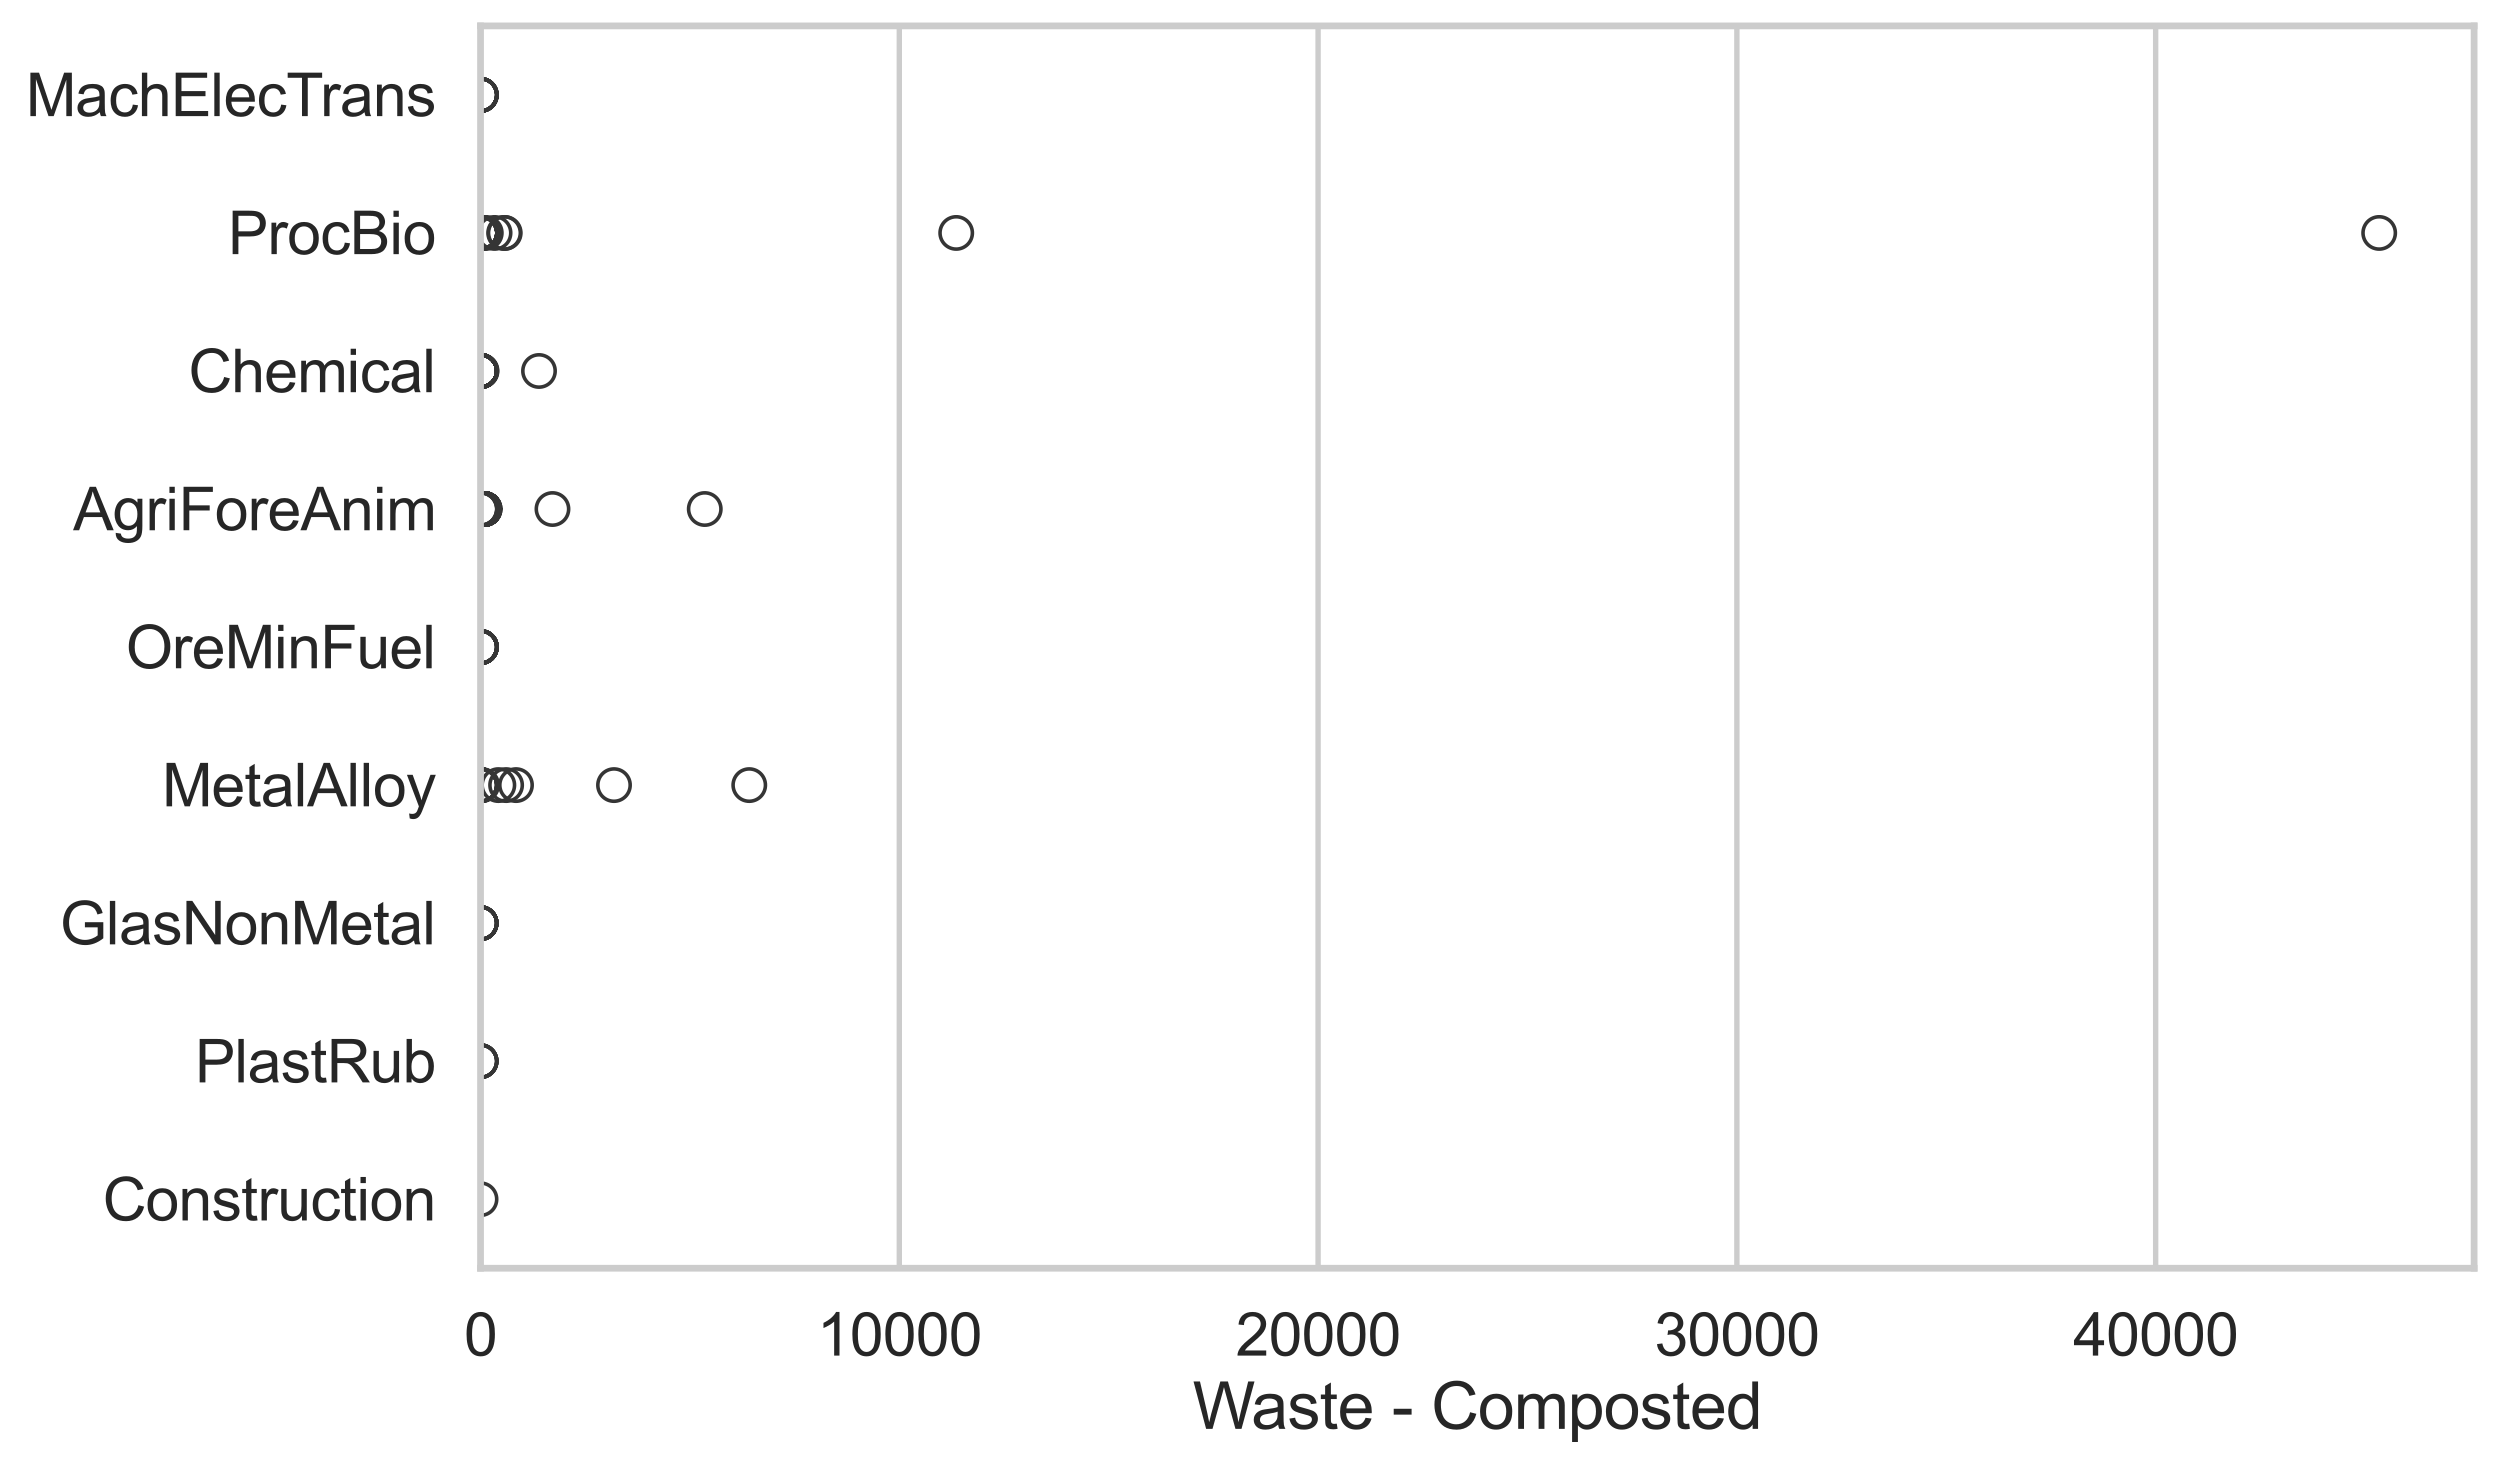 <?xml version="1.0" encoding="utf-8" standalone="no"?>
<!DOCTYPE svg PUBLIC "-//W3C//DTD SVG 1.1//EN"
  "http://www.w3.org/Graphics/SVG/1.1/DTD/svg11.dtd">
<svg xmlns:xlink="http://www.w3.org/1999/xlink" width="695.577pt" height="408.331pt" viewBox="0 0 695.577 408.331" xmlns="http://www.w3.org/2000/svg" version="1.1">
 <defs>
  <style type="text/css">*{stroke-linejoin: round; stroke-linecap: butt}</style>
 </defs>
 <g id="figure_1">
  <g id="patch_1">
   <path d="M 0 408.331 
L 695.577 408.331 
L 695.577 0 
L 0 0 
z
" style="fill: #ffffff"/>
  </g>
  <g id="axes_1">
   <g id="patch_2">
    <path d="M 133.697 352.86 
L 688.377 352.86 
L 688.377 7.2 
L 133.697 7.2 
z
" style="fill: #ffffff"/>
   </g>
   <g id="matplotlib.axis_1">
    <g id="xtick_1">
     <g id="line2d_1">
      <path d="M 133.697 352.86 
L 133.697 7.2 
" clip-path="url(#p99b287f4e6)" style="fill: none; stroke: #cccccc; stroke-width: 1.5; stroke-linecap: round"/>
     </g>
     <g id="text_1">
      <!-- 0 -->
      <g style="fill: #262626" transform="translate(129.109 377.17) scale(0.165 -0.165)">
       <defs>
        <path id="ArialMT-30" d="M 266 2259 
Q 266 3072 433 3567 
Q 600 4063 929 4331 
Q 1259 4600 1759 4600 
Q 2128 4600 2406 4451 
Q 2684 4303 2865 4023 
Q 3047 3744 3150 3342 
Q 3253 2941 3253 2259 
Q 3253 1453 3087 958 
Q 2922 463 2592 192 
Q 2263 -78 1759 -78 
Q 1097 -78 719 397 
Q 266 969 266 2259 
z
M 844 2259 
Q 844 1131 1108 757 
Q 1372 384 1759 384 
Q 2147 384 2411 759 
Q 2675 1134 2675 2259 
Q 2675 3391 2411 3762 
Q 2147 4134 1753 4134 
Q 1366 4134 1134 3806 
Q 844 3388 844 2259 
z
" transform="scale(0.016)"/>
       </defs>
       <use xlink:href="#ArialMT-30"/>
      </g>
     </g>
    </g>
    <g id="xtick_2">
     <g id="line2d_2">
      <path d="M 250.216 352.86 
L 250.216 7.2 
" clip-path="url(#p99b287f4e6)" style="fill: none; stroke: #cccccc; stroke-width: 1.5; stroke-linecap: round"/>
     </g>
     <g id="text_2">
      <!-- 10000 -->
      <g style="fill: #262626" transform="translate(227.277 377.17) scale(0.165 -0.165)">
       <defs>
        <path id="ArialMT-31" d="M 2384 0 
L 1822 0 
L 1822 3584 
Q 1619 3391 1289 3197 
Q 959 3003 697 2906 
L 697 3450 
Q 1169 3672 1522 3987 
Q 1875 4303 2022 4600 
L 2384 4600 
L 2384 0 
z
" transform="scale(0.016)"/>
       </defs>
       <use xlink:href="#ArialMT-31"/>
       <use xlink:href="#ArialMT-30" transform="translate(55.615 0)"/>
       <use xlink:href="#ArialMT-30" transform="translate(111.23 0)"/>
       <use xlink:href="#ArialMT-30" transform="translate(166.846 0)"/>
       <use xlink:href="#ArialMT-30" transform="translate(222.461 0)"/>
      </g>
     </g>
    </g>
    <g id="xtick_3">
     <g id="line2d_3">
      <path d="M 366.734 352.86 
L 366.734 7.2 
" clip-path="url(#p99b287f4e6)" style="fill: none; stroke: #cccccc; stroke-width: 1.5; stroke-linecap: round"/>
     </g>
     <g id="text_3">
      <!-- 20000 -->
      <g style="fill: #262626" transform="translate(343.796 377.17) scale(0.165 -0.165)">
       <defs>
        <path id="ArialMT-32" d="M 3222 541 
L 3222 0 
L 194 0 
Q 188 203 259 391 
Q 375 700 629 1000 
Q 884 1300 1366 1694 
Q 2113 2306 2375 2664 
Q 2638 3022 2638 3341 
Q 2638 3675 2398 3904 
Q 2159 4134 1775 4134 
Q 1369 4134 1125 3890 
Q 881 3647 878 3216 
L 300 3275 
Q 359 3922 746 4261 
Q 1134 4600 1788 4600 
Q 2447 4600 2831 4234 
Q 3216 3869 3216 3328 
Q 3216 3053 3103 2787 
Q 2991 2522 2730 2228 
Q 2469 1934 1863 1422 
Q 1356 997 1212 845 
Q 1069 694 975 541 
L 3222 541 
z
" transform="scale(0.016)"/>
       </defs>
       <use xlink:href="#ArialMT-32"/>
       <use xlink:href="#ArialMT-30" transform="translate(55.615 0)"/>
       <use xlink:href="#ArialMT-30" transform="translate(111.23 0)"/>
       <use xlink:href="#ArialMT-30" transform="translate(166.846 0)"/>
       <use xlink:href="#ArialMT-30" transform="translate(222.461 0)"/>
      </g>
     </g>
    </g>
    <g id="xtick_4">
     <g id="line2d_4">
      <path d="M 483.253 352.86 
L 483.253 7.2 
" clip-path="url(#p99b287f4e6)" style="fill: none; stroke: #cccccc; stroke-width: 1.5; stroke-linecap: round"/>
     </g>
     <g id="text_4">
      <!-- 30000 -->
      <g style="fill: #262626" transform="translate(460.314 377.17) scale(0.165 -0.165)">
       <defs>
        <path id="ArialMT-33" d="M 269 1209 
L 831 1284 
Q 928 806 1161 595 
Q 1394 384 1728 384 
Q 2125 384 2398 659 
Q 2672 934 2672 1341 
Q 2672 1728 2419 1979 
Q 2166 2231 1775 2231 
Q 1616 2231 1378 2169 
L 1441 2663 
Q 1497 2656 1531 2656 
Q 1891 2656 2178 2843 
Q 2466 3031 2466 3422 
Q 2466 3731 2256 3934 
Q 2047 4138 1716 4138 
Q 1388 4138 1169 3931 
Q 950 3725 888 3313 
L 325 3413 
Q 428 3978 793 4289 
Q 1159 4600 1703 4600 
Q 2078 4600 2393 4439 
Q 2709 4278 2876 4000 
Q 3044 3722 3044 3409 
Q 3044 3113 2884 2869 
Q 2725 2625 2413 2481 
Q 2819 2388 3044 2092 
Q 3269 1797 3269 1353 
Q 3269 753 2831 336 
Q 2394 -81 1725 -81 
Q 1122 -81 723 278 
Q 325 638 269 1209 
z
" transform="scale(0.016)"/>
       </defs>
       <use xlink:href="#ArialMT-33"/>
       <use xlink:href="#ArialMT-30" transform="translate(55.615 0)"/>
       <use xlink:href="#ArialMT-30" transform="translate(111.23 0)"/>
       <use xlink:href="#ArialMT-30" transform="translate(166.846 0)"/>
       <use xlink:href="#ArialMT-30" transform="translate(222.461 0)"/>
      </g>
     </g>
    </g>
    <g id="xtick_5">
     <g id="line2d_5">
      <path d="M 599.772 352.86 
L 599.772 7.2 
" clip-path="url(#p99b287f4e6)" style="fill: none; stroke: #cccccc; stroke-width: 1.5; stroke-linecap: round"/>
     </g>
     <g id="text_5">
      <!-- 40000 -->
      <g style="fill: #262626" transform="translate(576.833 377.17) scale(0.165 -0.165)">
       <defs>
        <path id="ArialMT-34" d="M 2069 0 
L 2069 1097 
L 81 1097 
L 81 1613 
L 2172 4581 
L 2631 4581 
L 2631 1613 
L 3250 1613 
L 3250 1097 
L 2631 1097 
L 2631 0 
L 2069 0 
z
M 2069 1613 
L 2069 3678 
L 634 1613 
L 2069 1613 
z
" transform="scale(0.016)"/>
       </defs>
       <use xlink:href="#ArialMT-34"/>
       <use xlink:href="#ArialMT-30" transform="translate(55.615 0)"/>
       <use xlink:href="#ArialMT-30" transform="translate(111.23 0)"/>
       <use xlink:href="#ArialMT-30" transform="translate(166.846 0)"/>
       <use xlink:href="#ArialMT-30" transform="translate(222.461 0)"/>
      </g>
     </g>
    </g>
    <g id="text_6">
     <!-- Waste - Composted -->
     <g style="fill: #262626" transform="translate(331.851 397.553) scale(0.18 -0.18)">
      <defs>
       <path id="ArialMT-57" d="M 1294 0 
L 78 4581 
L 700 4581 
L 1397 1578 
Q 1509 1106 1591 641 
Q 1766 1375 1797 1488 
L 2669 4581 
L 3400 4581 
L 4056 2263 
Q 4303 1400 4413 641 
Q 4500 1075 4641 1638 
L 5359 4581 
L 5969 4581 
L 4713 0 
L 4128 0 
L 3163 3491 
Q 3041 3928 3019 4028 
Q 2947 3713 2884 3491 
L 1913 0 
L 1294 0 
z
" transform="scale(0.016)"/>
       <path id="ArialMT-61" d="M 2588 409 
Q 2275 144 1986 34 
Q 1697 -75 1366 -75 
Q 819 -75 525 192 
Q 231 459 231 875 
Q 231 1119 342 1320 
Q 453 1522 633 1644 
Q 813 1766 1038 1828 
Q 1203 1872 1538 1913 
Q 2219 1994 2541 2106 
Q 2544 2222 2544 2253 
Q 2544 2597 2384 2738 
Q 2169 2928 1744 2928 
Q 1347 2928 1158 2789 
Q 969 2650 878 2297 
L 328 2372 
Q 403 2725 575 2942 
Q 747 3159 1072 3276 
Q 1397 3394 1825 3394 
Q 2250 3394 2515 3294 
Q 2781 3194 2906 3042 
Q 3031 2891 3081 2659 
Q 3109 2516 3109 2141 
L 3109 1391 
Q 3109 606 3145 398 
Q 3181 191 3288 0 
L 2700 0 
Q 2613 175 2588 409 
z
M 2541 1666 
Q 2234 1541 1622 1453 
Q 1275 1403 1131 1340 
Q 988 1278 909 1158 
Q 831 1038 831 891 
Q 831 666 1001 516 
Q 1172 366 1500 366 
Q 1825 366 2078 508 
Q 2331 650 2450 897 
Q 2541 1088 2541 1459 
L 2541 1666 
z
" transform="scale(0.016)"/>
       <path id="ArialMT-73" d="M 197 991 
L 753 1078 
Q 800 744 1014 566 
Q 1228 388 1613 388 
Q 2000 388 2187 545 
Q 2375 703 2375 916 
Q 2375 1106 2209 1216 
Q 2094 1291 1634 1406 
Q 1016 1563 777 1677 
Q 538 1791 414 1992 
Q 291 2194 291 2438 
Q 291 2659 392 2848 
Q 494 3038 669 3163 
Q 800 3259 1026 3326 
Q 1253 3394 1513 3394 
Q 1903 3394 2198 3281 
Q 2494 3169 2634 2976 
Q 2775 2784 2828 2463 
L 2278 2388 
Q 2241 2644 2061 2787 
Q 1881 2931 1553 2931 
Q 1166 2931 1000 2803 
Q 834 2675 834 2503 
Q 834 2394 903 2306 
Q 972 2216 1119 2156 
Q 1203 2125 1616 2013 
Q 2213 1853 2448 1751 
Q 2684 1650 2818 1456 
Q 2953 1263 2953 975 
Q 2953 694 2789 445 
Q 2625 197 2315 61 
Q 2006 -75 1616 -75 
Q 969 -75 630 194 
Q 291 463 197 991 
z
" transform="scale(0.016)"/>
       <path id="ArialMT-74" d="M 1650 503 
L 1731 6 
Q 1494 -44 1306 -44 
Q 1000 -44 831 53 
Q 663 150 594 308 
Q 525 466 525 972 
L 525 2881 
L 113 2881 
L 113 3319 
L 525 3319 
L 525 4141 
L 1084 4478 
L 1084 3319 
L 1650 3319 
L 1650 2881 
L 1084 2881 
L 1084 941 
Q 1084 700 1114 631 
Q 1144 563 1211 522 
Q 1278 481 1403 481 
Q 1497 481 1650 503 
z
" transform="scale(0.016)"/>
       <path id="ArialMT-65" d="M 2694 1069 
L 3275 997 
Q 3138 488 2766 206 
Q 2394 -75 1816 -75 
Q 1088 -75 661 373 
Q 234 822 234 1631 
Q 234 2469 665 2931 
Q 1097 3394 1784 3394 
Q 2450 3394 2872 2941 
Q 3294 2488 3294 1666 
Q 3294 1616 3291 1516 
L 816 1516 
Q 847 969 1125 678 
Q 1403 388 1819 388 
Q 2128 388 2347 550 
Q 2566 713 2694 1069 
z
M 847 1978 
L 2700 1978 
Q 2663 2397 2488 2606 
Q 2219 2931 1791 2931 
Q 1403 2931 1139 2672 
Q 875 2413 847 1978 
z
" transform="scale(0.016)"/>
       <path id="ArialMT-20" transform="scale(0.016)"/>
       <path id="ArialMT-2d" d="M 203 1375 
L 203 1941 
L 1931 1941 
L 1931 1375 
L 203 1375 
z
" transform="scale(0.016)"/>
       <path id="ArialMT-43" d="M 3763 1606 
L 4369 1453 
Q 4178 706 3683 314 
Q 3188 -78 2472 -78 
Q 1731 -78 1267 223 
Q 803 525 561 1097 
Q 319 1669 319 2325 
Q 319 3041 592 3573 
Q 866 4106 1370 4382 
Q 1875 4659 2481 4659 
Q 3169 4659 3637 4309 
Q 4106 3959 4291 3325 
L 3694 3184 
Q 3534 3684 3231 3912 
Q 2928 4141 2469 4141 
Q 1941 4141 1586 3887 
Q 1231 3634 1087 3207 
Q 944 2781 944 2328 
Q 944 1744 1114 1308 
Q 1284 872 1643 656 
Q 2003 441 2422 441 
Q 2931 441 3284 734 
Q 3638 1028 3763 1606 
z
" transform="scale(0.016)"/>
       <path id="ArialMT-6f" d="M 213 1659 
Q 213 2581 725 3025 
Q 1153 3394 1769 3394 
Q 2453 3394 2887 2945 
Q 3322 2497 3322 1706 
Q 3322 1066 3130 698 
Q 2938 331 2570 128 
Q 2203 -75 1769 -75 
Q 1072 -75 642 372 
Q 213 819 213 1659 
z
M 791 1659 
Q 791 1022 1069 705 
Q 1347 388 1769 388 
Q 2188 388 2466 706 
Q 2744 1025 2744 1678 
Q 2744 2294 2464 2611 
Q 2184 2928 1769 2928 
Q 1347 2928 1069 2612 
Q 791 2297 791 1659 
z
" transform="scale(0.016)"/>
       <path id="ArialMT-6d" d="M 422 0 
L 422 3319 
L 925 3319 
L 925 2853 
Q 1081 3097 1340 3245 
Q 1600 3394 1931 3394 
Q 2300 3394 2536 3241 
Q 2772 3088 2869 2813 
Q 3263 3394 3894 3394 
Q 4388 3394 4653 3120 
Q 4919 2847 4919 2278 
L 4919 0 
L 4359 0 
L 4359 2091 
Q 4359 2428 4304 2576 
Q 4250 2725 4106 2815 
Q 3963 2906 3769 2906 
Q 3419 2906 3187 2673 
Q 2956 2441 2956 1928 
L 2956 0 
L 2394 0 
L 2394 2156 
Q 2394 2531 2256 2718 
Q 2119 2906 1806 2906 
Q 1569 2906 1367 2781 
Q 1166 2656 1075 2415 
Q 984 2175 984 1722 
L 984 0 
L 422 0 
z
" transform="scale(0.016)"/>
       <path id="ArialMT-70" d="M 422 -1272 
L 422 3319 
L 934 3319 
L 934 2888 
Q 1116 3141 1344 3267 
Q 1572 3394 1897 3394 
Q 2322 3394 2647 3175 
Q 2972 2956 3137 2557 
Q 3303 2159 3303 1684 
Q 3303 1175 3120 767 
Q 2938 359 2589 142 
Q 2241 -75 1856 -75 
Q 1575 -75 1351 44 
Q 1128 163 984 344 
L 984 -1272 
L 422 -1272 
z
M 931 1641 
Q 931 1000 1190 694 
Q 1450 388 1819 388 
Q 2194 388 2461 705 
Q 2728 1022 2728 1688 
Q 2728 2322 2467 2637 
Q 2206 2953 1844 2953 
Q 1484 2953 1207 2617 
Q 931 2281 931 1641 
z
" transform="scale(0.016)"/>
       <path id="ArialMT-64" d="M 2575 0 
L 2575 419 
Q 2259 -75 1647 -75 
Q 1250 -75 917 144 
Q 584 363 401 755 
Q 219 1147 219 1656 
Q 219 2153 384 2558 
Q 550 2963 881 3178 
Q 1213 3394 1622 3394 
Q 1922 3394 2156 3267 
Q 2391 3141 2538 2938 
L 2538 4581 
L 3097 4581 
L 3097 0 
L 2575 0 
z
M 797 1656 
Q 797 1019 1065 703 
Q 1334 388 1700 388 
Q 2069 388 2326 689 
Q 2584 991 2584 1609 
Q 2584 2291 2321 2609 
Q 2059 2928 1675 2928 
Q 1300 2928 1048 2622 
Q 797 2316 797 1656 
z
" transform="scale(0.016)"/>
      </defs>
      <use xlink:href="#ArialMT-57"/>
      <use xlink:href="#ArialMT-61" transform="translate(90.635 0)"/>
      <use xlink:href="#ArialMT-73" transform="translate(146.25 0)"/>
      <use xlink:href="#ArialMT-74" transform="translate(196.25 0)"/>
      <use xlink:href="#ArialMT-65" transform="translate(224.033 0)"/>
      <use xlink:href="#ArialMT-20" transform="translate(279.648 0)"/>
      <use xlink:href="#ArialMT-2d" transform="translate(307.432 0)"/>
      <use xlink:href="#ArialMT-20" transform="translate(340.732 0)"/>
      <use xlink:href="#ArialMT-43" transform="translate(368.516 0)"/>
      <use xlink:href="#ArialMT-6f" transform="translate(440.732 0)"/>
      <use xlink:href="#ArialMT-6d" transform="translate(496.348 0)"/>
      <use xlink:href="#ArialMT-70" transform="translate(579.648 0)"/>
      <use xlink:href="#ArialMT-6f" transform="translate(635.264 0)"/>
      <use xlink:href="#ArialMT-73" transform="translate(690.879 0)"/>
      <use xlink:href="#ArialMT-74" transform="translate(740.879 0)"/>
      <use xlink:href="#ArialMT-65" transform="translate(768.662 0)"/>
      <use xlink:href="#ArialMT-64" transform="translate(824.277 0)"/>
     </g>
    </g>
   </g>
   <g id="matplotlib.axis_2">
    <g id="ytick_1">
     <g id="text_7">
      <!-- MachElecTrans -->
      <g style="fill: #262626" transform="translate(7.2 32.309) scale(0.165 -0.165)">
       <defs>
        <path id="ArialMT-4d" d="M 475 0 
L 475 4581 
L 1388 4581 
L 2472 1338 
Q 2622 884 2691 659 
Q 2769 909 2934 1394 
L 4031 4581 
L 4847 4581 
L 4847 0 
L 4263 0 
L 4263 3834 
L 2931 0 
L 2384 0 
L 1059 3900 
L 1059 0 
L 475 0 
z
" transform="scale(0.016)"/>
        <path id="ArialMT-63" d="M 2588 1216 
L 3141 1144 
Q 3050 572 2676 248 
Q 2303 -75 1759 -75 
Q 1078 -75 664 370 
Q 250 816 250 1647 
Q 250 2184 428 2587 
Q 606 2991 970 3192 
Q 1334 3394 1763 3394 
Q 2303 3394 2647 3120 
Q 2991 2847 3088 2344 
L 2541 2259 
Q 2463 2594 2264 2762 
Q 2066 2931 1784 2931 
Q 1359 2931 1093 2626 
Q 828 2322 828 1663 
Q 828 994 1084 691 
Q 1341 388 1753 388 
Q 2084 388 2306 591 
Q 2528 794 2588 1216 
z
" transform="scale(0.016)"/>
        <path id="ArialMT-68" d="M 422 0 
L 422 4581 
L 984 4581 
L 984 2938 
Q 1378 3394 1978 3394 
Q 2347 3394 2619 3248 
Q 2891 3103 3008 2847 
Q 3125 2591 3125 2103 
L 3125 0 
L 2563 0 
L 2563 2103 
Q 2563 2525 2380 2717 
Q 2197 2909 1863 2909 
Q 1613 2909 1392 2779 
Q 1172 2650 1078 2428 
Q 984 2206 984 1816 
L 984 0 
L 422 0 
z
" transform="scale(0.016)"/>
        <path id="ArialMT-45" d="M 506 0 
L 506 4581 
L 3819 4581 
L 3819 4041 
L 1113 4041 
L 1113 2638 
L 3647 2638 
L 3647 2100 
L 1113 2100 
L 1113 541 
L 3925 541 
L 3925 0 
L 506 0 
z
" transform="scale(0.016)"/>
        <path id="ArialMT-6c" d="M 409 0 
L 409 4581 
L 972 4581 
L 972 0 
L 409 0 
z
" transform="scale(0.016)"/>
        <path id="ArialMT-54" d="M 1659 0 
L 1659 4041 
L 150 4041 
L 150 4581 
L 3781 4581 
L 3781 4041 
L 2266 4041 
L 2266 0 
L 1659 0 
z
" transform="scale(0.016)"/>
        <path id="ArialMT-72" d="M 416 0 
L 416 3319 
L 922 3319 
L 922 2816 
Q 1116 3169 1280 3281 
Q 1444 3394 1641 3394 
Q 1925 3394 2219 3213 
L 2025 2691 
Q 1819 2813 1613 2813 
Q 1428 2813 1281 2702 
Q 1134 2591 1072 2394 
Q 978 2094 978 1738 
L 978 0 
L 416 0 
z
" transform="scale(0.016)"/>
        <path id="ArialMT-6e" d="M 422 0 
L 422 3319 
L 928 3319 
L 928 2847 
Q 1294 3394 1984 3394 
Q 2284 3394 2536 3286 
Q 2788 3178 2913 3003 
Q 3038 2828 3088 2588 
Q 3119 2431 3119 2041 
L 3119 0 
L 2556 0 
L 2556 2019 
Q 2556 2363 2490 2533 
Q 2425 2703 2258 2804 
Q 2091 2906 1866 2906 
Q 1506 2906 1245 2678 
Q 984 2450 984 1813 
L 984 0 
L 422 0 
z
" transform="scale(0.016)"/>
       </defs>
       <use xlink:href="#ArialMT-4d"/>
       <use xlink:href="#ArialMT-61" transform="translate(83.301 0)"/>
       <use xlink:href="#ArialMT-63" transform="translate(138.916 0)"/>
       <use xlink:href="#ArialMT-68" transform="translate(188.916 0)"/>
       <use xlink:href="#ArialMT-45" transform="translate(244.531 0)"/>
       <use xlink:href="#ArialMT-6c" transform="translate(311.23 0)"/>
       <use xlink:href="#ArialMT-65" transform="translate(333.447 0)"/>
       <use xlink:href="#ArialMT-63" transform="translate(389.062 0)"/>
       <use xlink:href="#ArialMT-54" transform="translate(439.062 0)"/>
       <use xlink:href="#ArialMT-72" transform="translate(496.396 0)"/>
       <use xlink:href="#ArialMT-61" transform="translate(529.697 0)"/>
       <use xlink:href="#ArialMT-6e" transform="translate(585.312 0)"/>
       <use xlink:href="#ArialMT-73" transform="translate(640.928 0)"/>
      </g>
     </g>
    </g>
    <g id="ytick_2">
     <g id="text_8">
      <!-- ProcBio -->
      <g style="fill: #262626" transform="translate(63.424 70.715) scale(0.165 -0.165)">
       <defs>
        <path id="ArialMT-50" d="M 494 0 
L 494 4581 
L 2222 4581 
Q 2678 4581 2919 4538 
Q 3256 4481 3484 4323 
Q 3713 4166 3852 3881 
Q 3991 3597 3991 3256 
Q 3991 2672 3619 2267 
Q 3247 1863 2275 1863 
L 1100 1863 
L 1100 0 
L 494 0 
z
M 1100 2403 
L 2284 2403 
Q 2872 2403 3119 2622 
Q 3366 2841 3366 3238 
Q 3366 3525 3220 3729 
Q 3075 3934 2838 4000 
Q 2684 4041 2272 4041 
L 1100 4041 
L 1100 2403 
z
" transform="scale(0.016)"/>
        <path id="ArialMT-42" d="M 469 0 
L 469 4581 
L 2188 4581 
Q 2713 4581 3030 4442 
Q 3347 4303 3526 4014 
Q 3706 3725 3706 3409 
Q 3706 3116 3547 2856 
Q 3388 2597 3066 2438 
Q 3481 2316 3704 2022 
Q 3928 1728 3928 1328 
Q 3928 1006 3792 729 
Q 3656 453 3456 303 
Q 3256 153 2954 76 
Q 2653 0 2216 0 
L 469 0 
z
M 1075 2656 
L 2066 2656 
Q 2469 2656 2644 2709 
Q 2875 2778 2992 2937 
Q 3109 3097 3109 3338 
Q 3109 3566 3000 3739 
Q 2891 3913 2687 3977 
Q 2484 4041 1991 4041 
L 1075 4041 
L 1075 2656 
z
M 1075 541 
L 2216 541 
Q 2509 541 2628 563 
Q 2838 600 2978 687 
Q 3119 775 3209 942 
Q 3300 1109 3300 1328 
Q 3300 1584 3169 1773 
Q 3038 1963 2805 2039 
Q 2572 2116 2134 2116 
L 1075 2116 
L 1075 541 
z
" transform="scale(0.016)"/>
        <path id="ArialMT-69" d="M 425 3934 
L 425 4581 
L 988 4581 
L 988 3934 
L 425 3934 
z
M 425 0 
L 425 3319 
L 988 3319 
L 988 0 
L 425 0 
z
" transform="scale(0.016)"/>
       </defs>
       <use xlink:href="#ArialMT-50"/>
       <use xlink:href="#ArialMT-72" transform="translate(66.699 0)"/>
       <use xlink:href="#ArialMT-6f" transform="translate(100 0)"/>
       <use xlink:href="#ArialMT-63" transform="translate(155.615 0)"/>
       <use xlink:href="#ArialMT-42" transform="translate(205.615 0)"/>
       <use xlink:href="#ArialMT-69" transform="translate(272.314 0)"/>
       <use xlink:href="#ArialMT-6f" transform="translate(294.531 0)"/>
      </g>
     </g>
    </g>
    <g id="ytick_3">
     <g id="text_9">
      <!-- Chemical -->
      <g style="fill: #262626" transform="translate(52.428 109.122) scale(0.165 -0.165)">
       <use xlink:href="#ArialMT-43"/>
       <use xlink:href="#ArialMT-68" transform="translate(72.217 0)"/>
       <use xlink:href="#ArialMT-65" transform="translate(127.832 0)"/>
       <use xlink:href="#ArialMT-6d" transform="translate(183.447 0)"/>
       <use xlink:href="#ArialMT-69" transform="translate(266.748 0)"/>
       <use xlink:href="#ArialMT-63" transform="translate(288.965 0)"/>
       <use xlink:href="#ArialMT-61" transform="translate(338.965 0)"/>
       <use xlink:href="#ArialMT-6c" transform="translate(394.58 0)"/>
      </g>
     </g>
    </g>
    <g id="ytick_4">
     <g id="text_10">
      <!-- AgriForeAnim -->
      <g style="fill: #262626" transform="translate(20.341 147.529) scale(0.165 -0.165)">
       <defs>
        <path id="ArialMT-41" d="M -9 0 
L 1750 4581 
L 2403 4581 
L 4278 0 
L 3588 0 
L 3053 1388 
L 1138 1388 
L 634 0 
L -9 0 
z
M 1313 1881 
L 2866 1881 
L 2388 3150 
Q 2169 3728 2063 4100 
Q 1975 3659 1816 3225 
L 1313 1881 
z
" transform="scale(0.016)"/>
        <path id="ArialMT-67" d="M 319 -275 
L 866 -356 
Q 900 -609 1056 -725 
Q 1266 -881 1628 -881 
Q 2019 -881 2231 -725 
Q 2444 -569 2519 -288 
Q 2563 -116 2559 434 
Q 2191 0 1641 0 
Q 956 0 581 494 
Q 206 988 206 1678 
Q 206 2153 378 2554 
Q 550 2956 876 3175 
Q 1203 3394 1644 3394 
Q 2231 3394 2613 2919 
L 2613 3319 
L 3131 3319 
L 3131 450 
Q 3131 -325 2973 -648 
Q 2816 -972 2473 -1159 
Q 2131 -1347 1631 -1347 
Q 1038 -1347 672 -1080 
Q 306 -813 319 -275 
z
M 784 1719 
Q 784 1066 1043 766 
Q 1303 466 1694 466 
Q 2081 466 2343 764 
Q 2606 1063 2606 1700 
Q 2606 2309 2336 2618 
Q 2066 2928 1684 2928 
Q 1309 2928 1046 2623 
Q 784 2319 784 1719 
z
" transform="scale(0.016)"/>
        <path id="ArialMT-46" d="M 525 0 
L 525 4581 
L 3616 4581 
L 3616 4041 
L 1131 4041 
L 1131 2622 
L 3281 2622 
L 3281 2081 
L 1131 2081 
L 1131 0 
L 525 0 
z
" transform="scale(0.016)"/>
       </defs>
       <use xlink:href="#ArialMT-41"/>
       <use xlink:href="#ArialMT-67" transform="translate(66.699 0)"/>
       <use xlink:href="#ArialMT-72" transform="translate(122.314 0)"/>
       <use xlink:href="#ArialMT-69" transform="translate(155.615 0)"/>
       <use xlink:href="#ArialMT-46" transform="translate(177.832 0)"/>
       <use xlink:href="#ArialMT-6f" transform="translate(238.916 0)"/>
       <use xlink:href="#ArialMT-72" transform="translate(294.531 0)"/>
       <use xlink:href="#ArialMT-65" transform="translate(327.832 0)"/>
       <use xlink:href="#ArialMT-41" transform="translate(383.447 0)"/>
       <use xlink:href="#ArialMT-6e" transform="translate(450.146 0)"/>
       <use xlink:href="#ArialMT-69" transform="translate(505.762 0)"/>
       <use xlink:href="#ArialMT-6d" transform="translate(527.979 0)"/>
      </g>
     </g>
    </g>
    <g id="ytick_5">
     <g id="text_11">
      <!-- OreMinFuel -->
      <g style="fill: #262626" transform="translate(35.013 185.935) scale(0.165 -0.165)">
       <defs>
        <path id="ArialMT-4f" d="M 309 2231 
Q 309 3372 921 4017 
Q 1534 4663 2503 4663 
Q 3138 4663 3647 4359 
Q 4156 4056 4423 3514 
Q 4691 2972 4691 2284 
Q 4691 1588 4409 1038 
Q 4128 488 3612 205 
Q 3097 -78 2500 -78 
Q 1853 -78 1343 234 
Q 834 547 571 1087 
Q 309 1628 309 2231 
z
M 934 2222 
Q 934 1394 1379 917 
Q 1825 441 2497 441 
Q 3181 441 3623 922 
Q 4066 1403 4066 2288 
Q 4066 2847 3877 3264 
Q 3688 3681 3323 3911 
Q 2959 4141 2506 4141 
Q 1863 4141 1398 3698 
Q 934 3256 934 2222 
z
" transform="scale(0.016)"/>
        <path id="ArialMT-75" d="M 2597 0 
L 2597 488 
Q 2209 -75 1544 -75 
Q 1250 -75 995 37 
Q 741 150 617 320 
Q 494 491 444 738 
Q 409 903 409 1263 
L 409 3319 
L 972 3319 
L 972 1478 
Q 972 1038 1006 884 
Q 1059 663 1231 536 
Q 1403 409 1656 409 
Q 1909 409 2131 539 
Q 2353 669 2445 892 
Q 2538 1116 2538 1541 
L 2538 3319 
L 3100 3319 
L 3100 0 
L 2597 0 
z
" transform="scale(0.016)"/>
       </defs>
       <use xlink:href="#ArialMT-4f"/>
       <use xlink:href="#ArialMT-72" transform="translate(77.783 0)"/>
       <use xlink:href="#ArialMT-65" transform="translate(111.084 0)"/>
       <use xlink:href="#ArialMT-4d" transform="translate(166.699 0)"/>
       <use xlink:href="#ArialMT-69" transform="translate(250 0)"/>
       <use xlink:href="#ArialMT-6e" transform="translate(272.217 0)"/>
       <use xlink:href="#ArialMT-46" transform="translate(327.832 0)"/>
       <use xlink:href="#ArialMT-75" transform="translate(388.916 0)"/>
       <use xlink:href="#ArialMT-65" transform="translate(444.531 0)"/>
       <use xlink:href="#ArialMT-6c" transform="translate(500.146 0)"/>
      </g>
     </g>
    </g>
    <g id="ytick_6">
     <g id="text_12">
      <!-- MetalAlloy -->
      <g style="fill: #262626" transform="translate(45.088 224.342) scale(0.165 -0.165)">
       <defs>
        <path id="ArialMT-79" d="M 397 -1278 
L 334 -750 
Q 519 -800 656 -800 
Q 844 -800 956 -737 
Q 1069 -675 1141 -563 
Q 1194 -478 1313 -144 
Q 1328 -97 1363 -6 
L 103 3319 
L 709 3319 
L 1400 1397 
Q 1534 1031 1641 628 
Q 1738 1016 1872 1384 
L 2581 3319 
L 3144 3319 
L 1881 -56 
Q 1678 -603 1566 -809 
Q 1416 -1088 1222 -1217 
Q 1028 -1347 759 -1347 
Q 597 -1347 397 -1278 
z
" transform="scale(0.016)"/>
       </defs>
       <use xlink:href="#ArialMT-4d"/>
       <use xlink:href="#ArialMT-65" transform="translate(83.301 0)"/>
       <use xlink:href="#ArialMT-74" transform="translate(138.916 0)"/>
       <use xlink:href="#ArialMT-61" transform="translate(166.699 0)"/>
       <use xlink:href="#ArialMT-6c" transform="translate(222.314 0)"/>
       <use xlink:href="#ArialMT-41" transform="translate(244.531 0)"/>
       <use xlink:href="#ArialMT-6c" transform="translate(311.23 0)"/>
       <use xlink:href="#ArialMT-6c" transform="translate(333.447 0)"/>
       <use xlink:href="#ArialMT-6f" transform="translate(355.664 0)"/>
       <use xlink:href="#ArialMT-79" transform="translate(411.279 0)"/>
      </g>
     </g>
    </g>
    <g id="ytick_7">
     <g id="text_13">
      <!-- GlasNonMetal -->
      <g style="fill: #262626" transform="translate(16.659 262.749) scale(0.165 -0.165)">
       <defs>
        <path id="ArialMT-47" d="M 2638 1797 
L 2638 2334 
L 4578 2338 
L 4578 638 
Q 4131 281 3656 101 
Q 3181 -78 2681 -78 
Q 2006 -78 1454 211 
Q 903 500 622 1047 
Q 341 1594 341 2269 
Q 341 2938 620 3517 
Q 900 4097 1425 4378 
Q 1950 4659 2634 4659 
Q 3131 4659 3532 4498 
Q 3934 4338 4162 4050 
Q 4391 3763 4509 3300 
L 3963 3150 
Q 3859 3500 3706 3700 
Q 3553 3900 3268 4020 
Q 2984 4141 2638 4141 
Q 2222 4141 1919 4014 
Q 1616 3888 1430 3681 
Q 1244 3475 1141 3228 
Q 966 2803 966 2306 
Q 966 1694 1177 1281 
Q 1388 869 1791 669 
Q 2194 469 2647 469 
Q 3041 469 3416 620 
Q 3791 772 3984 944 
L 3984 1797 
L 2638 1797 
z
" transform="scale(0.016)"/>
        <path id="ArialMT-4e" d="M 488 0 
L 488 4581 
L 1109 4581 
L 3516 984 
L 3516 4581 
L 4097 4581 
L 4097 0 
L 3475 0 
L 1069 3600 
L 1069 0 
L 488 0 
z
" transform="scale(0.016)"/>
       </defs>
       <use xlink:href="#ArialMT-47"/>
       <use xlink:href="#ArialMT-6c" transform="translate(77.783 0)"/>
       <use xlink:href="#ArialMT-61" transform="translate(100 0)"/>
       <use xlink:href="#ArialMT-73" transform="translate(155.615 0)"/>
       <use xlink:href="#ArialMT-4e" transform="translate(205.615 0)"/>
       <use xlink:href="#ArialMT-6f" transform="translate(277.832 0)"/>
       <use xlink:href="#ArialMT-6e" transform="translate(333.447 0)"/>
       <use xlink:href="#ArialMT-4d" transform="translate(389.062 0)"/>
       <use xlink:href="#ArialMT-65" transform="translate(472.363 0)"/>
       <use xlink:href="#ArialMT-74" transform="translate(527.979 0)"/>
       <use xlink:href="#ArialMT-61" transform="translate(555.762 0)"/>
       <use xlink:href="#ArialMT-6c" transform="translate(611.377 0)"/>
      </g>
     </g>
    </g>
    <g id="ytick_8">
     <g id="text_14">
      <!-- PlastRub -->
      <g style="fill: #262626" transform="translate(54.248 301.155) scale(0.165 -0.165)">
       <defs>
        <path id="ArialMT-52" d="M 503 0 
L 503 4581 
L 2534 4581 
Q 3147 4581 3465 4457 
Q 3784 4334 3975 4021 
Q 4166 3709 4166 3331 
Q 4166 2844 3850 2509 
Q 3534 2175 2875 2084 
Q 3116 1969 3241 1856 
Q 3506 1613 3744 1247 
L 4541 0 
L 3778 0 
L 3172 953 
Q 2906 1366 2734 1584 
Q 2563 1803 2427 1890 
Q 2291 1978 2150 2013 
Q 2047 2034 1813 2034 
L 1109 2034 
L 1109 0 
L 503 0 
z
M 1109 2559 
L 2413 2559 
Q 2828 2559 3062 2645 
Q 3297 2731 3419 2920 
Q 3541 3109 3541 3331 
Q 3541 3656 3305 3865 
Q 3069 4075 2559 4075 
L 1109 4075 
L 1109 2559 
z
" transform="scale(0.016)"/>
        <path id="ArialMT-62" d="M 941 0 
L 419 0 
L 419 4581 
L 981 4581 
L 981 2947 
Q 1338 3394 1891 3394 
Q 2197 3394 2470 3270 
Q 2744 3147 2920 2923 
Q 3097 2700 3197 2384 
Q 3297 2069 3297 1709 
Q 3297 856 2875 390 
Q 2453 -75 1863 -75 
Q 1275 -75 941 416 
L 941 0 
z
M 934 1684 
Q 934 1088 1097 822 
Q 1363 388 1816 388 
Q 2184 388 2453 708 
Q 2722 1028 2722 1663 
Q 2722 2313 2464 2622 
Q 2206 2931 1841 2931 
Q 1472 2931 1203 2611 
Q 934 2291 934 1684 
z
" transform="scale(0.016)"/>
       </defs>
       <use xlink:href="#ArialMT-50"/>
       <use xlink:href="#ArialMT-6c" transform="translate(66.699 0)"/>
       <use xlink:href="#ArialMT-61" transform="translate(88.916 0)"/>
       <use xlink:href="#ArialMT-73" transform="translate(144.531 0)"/>
       <use xlink:href="#ArialMT-74" transform="translate(194.531 0)"/>
       <use xlink:href="#ArialMT-52" transform="translate(222.314 0)"/>
       <use xlink:href="#ArialMT-75" transform="translate(294.531 0)"/>
       <use xlink:href="#ArialMT-62" transform="translate(350.146 0)"/>
      </g>
     </g>
    </g>
    <g id="ytick_9">
     <g id="text_15">
      <!-- Construction -->
      <g style="fill: #262626" transform="translate(28.575 339.562) scale(0.165 -0.165)">
       <use xlink:href="#ArialMT-43"/>
       <use xlink:href="#ArialMT-6f" transform="translate(72.217 0)"/>
       <use xlink:href="#ArialMT-6e" transform="translate(127.832 0)"/>
       <use xlink:href="#ArialMT-73" transform="translate(183.447 0)"/>
       <use xlink:href="#ArialMT-74" transform="translate(233.447 0)"/>
       <use xlink:href="#ArialMT-72" transform="translate(261.23 0)"/>
       <use xlink:href="#ArialMT-75" transform="translate(294.531 0)"/>
       <use xlink:href="#ArialMT-63" transform="translate(350.146 0)"/>
       <use xlink:href="#ArialMT-74" transform="translate(400.146 0)"/>
       <use xlink:href="#ArialMT-69" transform="translate(427.93 0)"/>
       <use xlink:href="#ArialMT-6f" transform="translate(450.146 0)"/>
       <use xlink:href="#ArialMT-6e" transform="translate(505.762 0)"/>
      </g>
     </g>
    </g>
   </g>
   <g id="patch_3">
    <path d="M 133.698 11.041 
L 133.698 41.766 
L 133.702 41.766 
L 133.702 11.041 
L 133.698 11.041 
z
" clip-path="url(#p99b287f4e6)" style="fill: #ca74db; stroke: #353535; stroke-linejoin: miter"/>
   </g>
   <g id="line2d_6">
    <path d="M 133.698 26.403 
L 133.697 26.403 
" clip-path="url(#p99b287f4e6)" style="fill: none; stroke: #353535"/>
   </g>
   <g id="line2d_7">
    <path d="M 133.702 26.403 
L 133.706 26.403 
" clip-path="url(#p99b287f4e6)" style="fill: none; stroke: #353535"/>
   </g>
   <g id="line2d_8">
    <path d="M 133.697 18.722 
L 133.697 34.085 
" clip-path="url(#p99b287f4e6)" style="fill: none; stroke: #353535; stroke-linecap: round"/>
   </g>
   <g id="line2d_9">
    <path d="M 133.706 18.722 
L 133.706 34.085 
" clip-path="url(#p99b287f4e6)" style="fill: none; stroke: #353535; stroke-linecap: round"/>
   </g>
   <g id="line2d_10">
    <defs>
     <path id="mba09cef30d" d="M 0 4.5 
C 1.193 4.5 2.338 4.026 3.182 3.182 
C 4.026 2.338 4.5 1.193 4.5 0 
C 4.5 -1.193 4.026 -2.338 3.182 -3.182 
C 2.338 -4.026 1.193 -4.5 0 -4.5 
C -1.193 -4.5 -2.338 -4.026 -3.182 -3.182 
C -4.026 -2.338 -4.5 -1.193 -4.5 0 
C -4.5 1.193 -4.026 2.338 -3.182 3.182 
C -2.338 4.026 -1.193 4.5 0 4.5 
z
" style="stroke: #353535"/>
    </defs>
    <g clip-path="url(#p99b287f4e6)">
     <use xlink:href="#mba09cef30d" x="133.709" y="26.403" style="fill-opacity: 0; stroke: #353535"/>
     <use xlink:href="#mba09cef30d" x="133.721" y="26.403" style="fill-opacity: 0; stroke: #353535"/>
     <use xlink:href="#mba09cef30d" x="133.773" y="26.403" style="fill-opacity: 0; stroke: #353535"/>
     <use xlink:href="#mba09cef30d" x="133.721" y="26.403" style="fill-opacity: 0; stroke: #353535"/>
     <use xlink:href="#mba09cef30d" x="133.711" y="26.403" style="fill-opacity: 0; stroke: #353535"/>
     <use xlink:href="#mba09cef30d" x="133.722" y="26.403" style="fill-opacity: 0; stroke: #353535"/>
     <use xlink:href="#mba09cef30d" x="133.71" y="26.403" style="fill-opacity: 0; stroke: #353535"/>
     <use xlink:href="#mba09cef30d" x="133.719" y="26.403" style="fill-opacity: 0; stroke: #353535"/>
     <use xlink:href="#mba09cef30d" x="133.712" y="26.403" style="fill-opacity: 0; stroke: #353535"/>
     <use xlink:href="#mba09cef30d" x="133.715" y="26.403" style="fill-opacity: 0; stroke: #353535"/>
     <use xlink:href="#mba09cef30d" x="133.716" y="26.403" style="fill-opacity: 0; stroke: #353535"/>
     <use xlink:href="#mba09cef30d" x="133.818" y="26.403" style="fill-opacity: 0; stroke: #353535"/>
     <use xlink:href="#mba09cef30d" x="133.72" y="26.403" style="fill-opacity: 0; stroke: #353535"/>
     <use xlink:href="#mba09cef30d" x="133.721" y="26.403" style="fill-opacity: 0; stroke: #353535"/>
     <use xlink:href="#mba09cef30d" x="133.718" y="26.403" style="fill-opacity: 0; stroke: #353535"/>
     <use xlink:href="#mba09cef30d" x="133.717" y="26.403" style="fill-opacity: 0; stroke: #353535"/>
     <use xlink:href="#mba09cef30d" x="133.712" y="26.403" style="fill-opacity: 0; stroke: #353535"/>
    </g>
   </g>
   <g id="patch_4">
    <path d="M 133.697 49.447 
L 133.697 80.173 
L 133.709 80.173 
L 133.709 49.447 
L 133.697 49.447 
z
" clip-path="url(#p99b287f4e6)" style="fill: #5ca236; stroke: #353535; stroke-linejoin: miter"/>
   </g>
   <g id="line2d_11">
    <path d="M 133.697 64.81 
L 133.697 64.81 
" clip-path="url(#p99b287f4e6)" style="fill: none; stroke: #353535"/>
   </g>
   <g id="line2d_12">
    <path d="M 133.709 64.81 
L 133.724 64.81 
" clip-path="url(#p99b287f4e6)" style="fill: none; stroke: #353535"/>
   </g>
   <g id="line2d_13">
    <path d="M 133.697 57.129 
L 133.697 72.491 
" clip-path="url(#p99b287f4e6)" style="fill: none; stroke: #353535; stroke-linecap: round"/>
   </g>
   <g id="line2d_14">
    <path d="M 133.724 57.129 
L 133.724 72.491 
" clip-path="url(#p99b287f4e6)" style="fill: none; stroke: #353535; stroke-linecap: round"/>
   </g>
   <g id="line2d_15">
    <g clip-path="url(#p99b287f4e6)">
     <use xlink:href="#mba09cef30d" x="133.753" y="64.81" style="fill-opacity: 0; stroke: #353535"/>
     <use xlink:href="#mba09cef30d" x="135.158" y="64.81" style="fill-opacity: 0; stroke: #353535"/>
     <use xlink:href="#mba09cef30d" x="133.859" y="64.81" style="fill-opacity: 0; stroke: #353535"/>
     <use xlink:href="#mba09cef30d" x="133.734" y="64.81" style="fill-opacity: 0; stroke: #353535"/>
     <use xlink:href="#mba09cef30d" x="661.964" y="64.81" style="fill-opacity: 0; stroke: #353535"/>
     <use xlink:href="#mba09cef30d" x="133.753" y="64.81" style="fill-opacity: 0; stroke: #353535"/>
     <use xlink:href="#mba09cef30d" x="133.734" y="64.81" style="fill-opacity: 0; stroke: #353535"/>
     <use xlink:href="#mba09cef30d" x="133.745" y="64.81" style="fill-opacity: 0; stroke: #353535"/>
     <use xlink:href="#mba09cef30d" x="134.054" y="64.81" style="fill-opacity: 0; stroke: #353535"/>
     <use xlink:href="#mba09cef30d" x="134.145" y="64.81" style="fill-opacity: 0; stroke: #353535"/>
     <use xlink:href="#mba09cef30d" x="133.757" y="64.81" style="fill-opacity: 0; stroke: #353535"/>
     <use xlink:href="#mba09cef30d" x="266.049" y="64.81" style="fill-opacity: 0; stroke: #353535"/>
     <use xlink:href="#mba09cef30d" x="140.268" y="64.81" style="fill-opacity: 0; stroke: #353535"/>
     <use xlink:href="#mba09cef30d" x="133.752" y="64.81" style="fill-opacity: 0; stroke: #353535"/>
     <use xlink:href="#mba09cef30d" x="133.744" y="64.81" style="fill-opacity: 0; stroke: #353535"/>
     <use xlink:href="#mba09cef30d" x="133.842" y="64.81" style="fill-opacity: 0; stroke: #353535"/>
     <use xlink:href="#mba09cef30d" x="133.749" y="64.81" style="fill-opacity: 0; stroke: #353535"/>
     <use xlink:href="#mba09cef30d" x="137.602" y="64.81" style="fill-opacity: 0; stroke: #353535"/>
     <use xlink:href="#mba09cef30d" x="133.761" y="64.81" style="fill-opacity: 0; stroke: #353535"/>
     <use xlink:href="#mba09cef30d" x="133.733" y="64.81" style="fill-opacity: 0; stroke: #353535"/>
     <use xlink:href="#mba09cef30d" x="133.749" y="64.81" style="fill-opacity: 0; stroke: #353535"/>
     <use xlink:href="#mba09cef30d" x="133.817" y="64.81" style="fill-opacity: 0; stroke: #353535"/>
     <use xlink:href="#mba09cef30d" x="140.43" y="64.81" style="fill-opacity: 0; stroke: #353535"/>
     <use xlink:href="#mba09cef30d" x="133.733" y="64.81" style="fill-opacity: 0; stroke: #353535"/>
     <use xlink:href="#mba09cef30d" x="133.74" y="64.81" style="fill-opacity: 0; stroke: #353535"/>
     <use xlink:href="#mba09cef30d" x="133.733" y="64.81" style="fill-opacity: 0; stroke: #353535"/>
     <use xlink:href="#mba09cef30d" x="133.744" y="64.81" style="fill-opacity: 0; stroke: #353535"/>
     <use xlink:href="#mba09cef30d" x="133.843" y="64.81" style="fill-opacity: 0; stroke: #353535"/>
     <use xlink:href="#mba09cef30d" x="133.776" y="64.81" style="fill-opacity: 0; stroke: #353535"/>
     <use xlink:href="#mba09cef30d" x="133.808" y="64.81" style="fill-opacity: 0; stroke: #353535"/>
     <use xlink:href="#mba09cef30d" x="133.727" y="64.81" style="fill-opacity: 0; stroke: #353535"/>
     <use xlink:href="#mba09cef30d" x="134.382" y="64.81" style="fill-opacity: 0; stroke: #353535"/>
     <use xlink:href="#mba09cef30d" x="134.024" y="64.81" style="fill-opacity: 0; stroke: #353535"/>
     <use xlink:href="#mba09cef30d" x="133.808" y="64.81" style="fill-opacity: 0; stroke: #353535"/>
    </g>
   </g>
   <g id="patch_5">
    <path d="M 133.697 87.854 
L 133.697 118.579 
L 133.697 118.579 
L 133.697 87.854 
L 133.697 87.854 
z
" clip-path="url(#p99b287f4e6)" style="fill: #68afd7; stroke: #353535; stroke-linejoin: miter"/>
   </g>
   <g id="line2d_16">
    <path d="M 133.697 103.217 
L 133.697 103.217 
" clip-path="url(#p99b287f4e6)" style="fill: none; stroke: #353535"/>
   </g>
   <g id="line2d_17">
    <path d="M 133.697 103.217 
L 133.697 103.217 
" clip-path="url(#p99b287f4e6)" style="fill: none; stroke: #353535"/>
   </g>
   <g id="line2d_18">
    <path d="M 133.697 95.535 
L 133.697 110.898 
" clip-path="url(#p99b287f4e6)" style="fill: none; stroke: #353535; stroke-linecap: round"/>
   </g>
   <g id="line2d_19">
    <path d="M 133.697 95.535 
L 133.697 110.898 
" clip-path="url(#p99b287f4e6)" style="fill: none; stroke: #353535; stroke-linecap: round"/>
   </g>
   <g id="line2d_20">
    <g clip-path="url(#p99b287f4e6)">
     <use xlink:href="#mba09cef30d" x="133.698" y="103.217" style="fill-opacity: 0; stroke: #353535"/>
     <use xlink:href="#mba09cef30d" x="133.698" y="103.217" style="fill-opacity: 0; stroke: #353535"/>
     <use xlink:href="#mba09cef30d" x="133.699" y="103.217" style="fill-opacity: 0; stroke: #353535"/>
     <use xlink:href="#mba09cef30d" x="133.698" y="103.217" style="fill-opacity: 0; stroke: #353535"/>
     <use xlink:href="#mba09cef30d" x="133.712" y="103.217" style="fill-opacity: 0; stroke: #353535"/>
     <use xlink:href="#mba09cef30d" x="133.698" y="103.217" style="fill-opacity: 0; stroke: #353535"/>
     <use xlink:href="#mba09cef30d" x="133.698" y="103.217" style="fill-opacity: 0; stroke: #353535"/>
     <use xlink:href="#mba09cef30d" x="133.698" y="103.217" style="fill-opacity: 0; stroke: #353535"/>
     <use xlink:href="#mba09cef30d" x="133.698" y="103.217" style="fill-opacity: 0; stroke: #353535"/>
     <use xlink:href="#mba09cef30d" x="133.733" y="103.217" style="fill-opacity: 0; stroke: #353535"/>
     <use xlink:href="#mba09cef30d" x="133.697" y="103.217" style="fill-opacity: 0; stroke: #353535"/>
     <use xlink:href="#mba09cef30d" x="133.698" y="103.217" style="fill-opacity: 0; stroke: #353535"/>
     <use xlink:href="#mba09cef30d" x="133.699" y="103.217" style="fill-opacity: 0; stroke: #353535"/>
     <use xlink:href="#mba09cef30d" x="133.698" y="103.217" style="fill-opacity: 0; stroke: #353535"/>
     <use xlink:href="#mba09cef30d" x="149.968" y="103.217" style="fill-opacity: 0; stroke: #353535"/>
     <use xlink:href="#mba09cef30d" x="133.7" y="103.217" style="fill-opacity: 0; stroke: #353535"/>
     <use xlink:href="#mba09cef30d" x="133.698" y="103.217" style="fill-opacity: 0; stroke: #353535"/>
     <use xlink:href="#mba09cef30d" x="133.803" y="103.217" style="fill-opacity: 0; stroke: #353535"/>
     <use xlink:href="#mba09cef30d" x="133.698" y="103.217" style="fill-opacity: 0; stroke: #353535"/>
     <use xlink:href="#mba09cef30d" x="133.699" y="103.217" style="fill-opacity: 0; stroke: #353535"/>
     <use xlink:href="#mba09cef30d" x="133.699" y="103.217" style="fill-opacity: 0; stroke: #353535"/>
     <use xlink:href="#mba09cef30d" x="133.699" y="103.217" style="fill-opacity: 0; stroke: #353535"/>
     <use xlink:href="#mba09cef30d" x="133.698" y="103.217" style="fill-opacity: 0; stroke: #353535"/>
     <use xlink:href="#mba09cef30d" x="133.7" y="103.217" style="fill-opacity: 0; stroke: #353535"/>
     <use xlink:href="#mba09cef30d" x="133.697" y="103.217" style="fill-opacity: 0; stroke: #353535"/>
     <use xlink:href="#mba09cef30d" x="133.7" y="103.217" style="fill-opacity: 0; stroke: #353535"/>
     <use xlink:href="#mba09cef30d" x="133.698" y="103.217" style="fill-opacity: 0; stroke: #353535"/>
     <use xlink:href="#mba09cef30d" x="133.698" y="103.217" style="fill-opacity: 0; stroke: #353535"/>
     <use xlink:href="#mba09cef30d" x="133.698" y="103.217" style="fill-opacity: 0; stroke: #353535"/>
     <use xlink:href="#mba09cef30d" x="133.698" y="103.217" style="fill-opacity: 0; stroke: #353535"/>
     <use xlink:href="#mba09cef30d" x="133.823" y="103.217" style="fill-opacity: 0; stroke: #353535"/>
     <use xlink:href="#mba09cef30d" x="133.698" y="103.217" style="fill-opacity: 0; stroke: #353535"/>
     <use xlink:href="#mba09cef30d" x="133.698" y="103.217" style="fill-opacity: 0; stroke: #353535"/>
     <use xlink:href="#mba09cef30d" x="133.975" y="103.217" style="fill-opacity: 0; stroke: #353535"/>
     <use xlink:href="#mba09cef30d" x="133.699" y="103.217" style="fill-opacity: 0; stroke: #353535"/>
     <use xlink:href="#mba09cef30d" x="133.699" y="103.217" style="fill-opacity: 0; stroke: #353535"/>
     <use xlink:href="#mba09cef30d" x="133.698" y="103.217" style="fill-opacity: 0; stroke: #353535"/>
     <use xlink:href="#mba09cef30d" x="133.7" y="103.217" style="fill-opacity: 0; stroke: #353535"/>
     <use xlink:href="#mba09cef30d" x="133.698" y="103.217" style="fill-opacity: 0; stroke: #353535"/>
     <use xlink:href="#mba09cef30d" x="133.698" y="103.217" style="fill-opacity: 0; stroke: #353535"/>
     <use xlink:href="#mba09cef30d" x="133.701" y="103.217" style="fill-opacity: 0; stroke: #353535"/>
     <use xlink:href="#mba09cef30d" x="133.799" y="103.217" style="fill-opacity: 0; stroke: #353535"/>
     <use xlink:href="#mba09cef30d" x="133.703" y="103.217" style="fill-opacity: 0; stroke: #353535"/>
     <use xlink:href="#mba09cef30d" x="133.725" y="103.217" style="fill-opacity: 0; stroke: #353535"/>
     <use xlink:href="#mba09cef30d" x="133.707" y="103.217" style="fill-opacity: 0; stroke: #353535"/>
     <use xlink:href="#mba09cef30d" x="133.698" y="103.217" style="fill-opacity: 0; stroke: #353535"/>
     <use xlink:href="#mba09cef30d" x="133.698" y="103.217" style="fill-opacity: 0; stroke: #353535"/>
     <use xlink:href="#mba09cef30d" x="133.7" y="103.217" style="fill-opacity: 0; stroke: #353535"/>
     <use xlink:href="#mba09cef30d" x="133.697" y="103.217" style="fill-opacity: 0; stroke: #353535"/>
     <use xlink:href="#mba09cef30d" x="133.699" y="103.217" style="fill-opacity: 0; stroke: #353535"/>
     <use xlink:href="#mba09cef30d" x="133.699" y="103.217" style="fill-opacity: 0; stroke: #353535"/>
     <use xlink:href="#mba09cef30d" x="133.697" y="103.217" style="fill-opacity: 0; stroke: #353535"/>
     <use xlink:href="#mba09cef30d" x="133.698" y="103.217" style="fill-opacity: 0; stroke: #353535"/>
     <use xlink:href="#mba09cef30d" x="133.904" y="103.217" style="fill-opacity: 0; stroke: #353535"/>
     <use xlink:href="#mba09cef30d" x="133.713" y="103.217" style="fill-opacity: 0; stroke: #353535"/>
     <use xlink:href="#mba09cef30d" x="133.7" y="103.217" style="fill-opacity: 0; stroke: #353535"/>
     <use xlink:href="#mba09cef30d" x="133.697" y="103.217" style="fill-opacity: 0; stroke: #353535"/>
     <use xlink:href="#mba09cef30d" x="133.703" y="103.217" style="fill-opacity: 0; stroke: #353535"/>
     <use xlink:href="#mba09cef30d" x="133.712" y="103.217" style="fill-opacity: 0; stroke: #353535"/>
     <use xlink:href="#mba09cef30d" x="133.719" y="103.217" style="fill-opacity: 0; stroke: #353535"/>
     <use xlink:href="#mba09cef30d" x="133.697" y="103.217" style="fill-opacity: 0; stroke: #353535"/>
     <use xlink:href="#mba09cef30d" x="133.702" y="103.217" style="fill-opacity: 0; stroke: #353535"/>
     <use xlink:href="#mba09cef30d" x="133.698" y="103.217" style="fill-opacity: 0; stroke: #353535"/>
     <use xlink:href="#mba09cef30d" x="133.697" y="103.217" style="fill-opacity: 0; stroke: #353535"/>
     <use xlink:href="#mba09cef30d" x="133.698" y="103.217" style="fill-opacity: 0; stroke: #353535"/>
     <use xlink:href="#mba09cef30d" x="133.698" y="103.217" style="fill-opacity: 0; stroke: #353535"/>
     <use xlink:href="#mba09cef30d" x="133.698" y="103.217" style="fill-opacity: 0; stroke: #353535"/>
     <use xlink:href="#mba09cef30d" x="133.698" y="103.217" style="fill-opacity: 0; stroke: #353535"/>
     <use xlink:href="#mba09cef30d" x="133.698" y="103.217" style="fill-opacity: 0; stroke: #353535"/>
     <use xlink:href="#mba09cef30d" x="133.698" y="103.217" style="fill-opacity: 0; stroke: #353535"/>
     <use xlink:href="#mba09cef30d" x="133.698" y="103.217" style="fill-opacity: 0; stroke: #353535"/>
     <use xlink:href="#mba09cef30d" x="133.698" y="103.217" style="fill-opacity: 0; stroke: #353535"/>
     <use xlink:href="#mba09cef30d" x="133.699" y="103.217" style="fill-opacity: 0; stroke: #353535"/>
     <use xlink:href="#mba09cef30d" x="133.699" y="103.217" style="fill-opacity: 0; stroke: #353535"/>
     <use xlink:href="#mba09cef30d" x="133.698" y="103.217" style="fill-opacity: 0; stroke: #353535"/>
     <use xlink:href="#mba09cef30d" x="133.703" y="103.217" style="fill-opacity: 0; stroke: #353535"/>
     <use xlink:href="#mba09cef30d" x="133.697" y="103.217" style="fill-opacity: 0; stroke: #353535"/>
     <use xlink:href="#mba09cef30d" x="133.698" y="103.217" style="fill-opacity: 0; stroke: #353535"/>
     <use xlink:href="#mba09cef30d" x="133.705" y="103.217" style="fill-opacity: 0; stroke: #353535"/>
     <use xlink:href="#mba09cef30d" x="133.698" y="103.217" style="fill-opacity: 0; stroke: #353535"/>
     <use xlink:href="#mba09cef30d" x="133.698" y="103.217" style="fill-opacity: 0; stroke: #353535"/>
     <use xlink:href="#mba09cef30d" x="133.698" y="103.217" style="fill-opacity: 0; stroke: #353535"/>
     <use xlink:href="#mba09cef30d" x="133.697" y="103.217" style="fill-opacity: 0; stroke: #353535"/>
     <use xlink:href="#mba09cef30d" x="133.698" y="103.217" style="fill-opacity: 0; stroke: #353535"/>
     <use xlink:href="#mba09cef30d" x="133.698" y="103.217" style="fill-opacity: 0; stroke: #353535"/>
     <use xlink:href="#mba09cef30d" x="133.702" y="103.217" style="fill-opacity: 0; stroke: #353535"/>
     <use xlink:href="#mba09cef30d" x="133.741" y="103.217" style="fill-opacity: 0; stroke: #353535"/>
     <use xlink:href="#mba09cef30d" x="133.706" y="103.217" style="fill-opacity: 0; stroke: #353535"/>
     <use xlink:href="#mba09cef30d" x="133.698" y="103.217" style="fill-opacity: 0; stroke: #353535"/>
     <use xlink:href="#mba09cef30d" x="133.697" y="103.217" style="fill-opacity: 0; stroke: #353535"/>
    </g>
   </g>
   <g id="patch_6">
    <path d="M 133.697 126.261 
L 133.697 156.986 
L 133.701 156.986 
L 133.701 126.261 
L 133.697 126.261 
z
" clip-path="url(#p99b287f4e6)" style="fill: #daac58; stroke: #353535; stroke-linejoin: miter"/>
   </g>
   <g id="line2d_21">
    <path d="M 133.697 141.623 
L 133.697 141.623 
" clip-path="url(#p99b287f4e6)" style="fill: none; stroke: #353535"/>
   </g>
   <g id="line2d_22">
    <path d="M 133.701 141.623 
L 133.701 141.623 
" clip-path="url(#p99b287f4e6)" style="fill: none; stroke: #353535"/>
   </g>
   <g id="line2d_23">
    <path d="M 133.697 133.942 
L 133.697 149.305 
" clip-path="url(#p99b287f4e6)" style="fill: none; stroke: #353535; stroke-linecap: round"/>
   </g>
   <g id="line2d_24">
    <path d="M 133.701 133.942 
L 133.701 149.305 
" clip-path="url(#p99b287f4e6)" style="fill: none; stroke: #353535; stroke-linecap: round"/>
   </g>
   <g id="line2d_25">
    <g clip-path="url(#p99b287f4e6)">
     <use xlink:href="#mba09cef30d" x="134.693" y="141.623" style="fill-opacity: 0; stroke: #353535"/>
     <use xlink:href="#mba09cef30d" x="134.693" y="141.623" style="fill-opacity: 0; stroke: #353535"/>
     <use xlink:href="#mba09cef30d" x="134.693" y="141.623" style="fill-opacity: 0; stroke: #353535"/>
     <use xlink:href="#mba09cef30d" x="134.693" y="141.623" style="fill-opacity: 0; stroke: #353535"/>
     <use xlink:href="#mba09cef30d" x="134.693" y="141.623" style="fill-opacity: 0; stroke: #353535"/>
     <use xlink:href="#mba09cef30d" x="134.693" y="141.623" style="fill-opacity: 0; stroke: #353535"/>
     <use xlink:href="#mba09cef30d" x="134.693" y="141.623" style="fill-opacity: 0; stroke: #353535"/>
     <use xlink:href="#mba09cef30d" x="133.711" y="141.623" style="fill-opacity: 0; stroke: #353535"/>
     <use xlink:href="#mba09cef30d" x="134.693" y="141.623" style="fill-opacity: 0; stroke: #353535"/>
     <use xlink:href="#mba09cef30d" x="134.693" y="141.623" style="fill-opacity: 0; stroke: #353535"/>
     <use xlink:href="#mba09cef30d" x="134.693" y="141.623" style="fill-opacity: 0; stroke: #353535"/>
     <use xlink:href="#mba09cef30d" x="134.693" y="141.623" style="fill-opacity: 0; stroke: #353535"/>
     <use xlink:href="#mba09cef30d" x="133.727" y="141.623" style="fill-opacity: 0; stroke: #353535"/>
     <use xlink:href="#mba09cef30d" x="134.693" y="141.623" style="fill-opacity: 0; stroke: #353535"/>
     <use xlink:href="#mba09cef30d" x="134.693" y="141.623" style="fill-opacity: 0; stroke: #353535"/>
     <use xlink:href="#mba09cef30d" x="134.693" y="141.623" style="fill-opacity: 0; stroke: #353535"/>
     <use xlink:href="#mba09cef30d" x="134.693" y="141.623" style="fill-opacity: 0; stroke: #353535"/>
     <use xlink:href="#mba09cef30d" x="134.693" y="141.623" style="fill-opacity: 0; stroke: #353535"/>
     <use xlink:href="#mba09cef30d" x="134.693" y="141.623" style="fill-opacity: 0; stroke: #353535"/>
     <use xlink:href="#mba09cef30d" x="134.693" y="141.623" style="fill-opacity: 0; stroke: #353535"/>
     <use xlink:href="#mba09cef30d" x="134.431" y="141.623" style="fill-opacity: 0; stroke: #353535"/>
     <use xlink:href="#mba09cef30d" x="134.693" y="141.623" style="fill-opacity: 0; stroke: #353535"/>
     <use xlink:href="#mba09cef30d" x="134.693" y="141.623" style="fill-opacity: 0; stroke: #353535"/>
     <use xlink:href="#mba09cef30d" x="134.693" y="141.623" style="fill-opacity: 0; stroke: #353535"/>
     <use xlink:href="#mba09cef30d" x="134.693" y="141.623" style="fill-opacity: 0; stroke: #353535"/>
     <use xlink:href="#mba09cef30d" x="134.693" y="141.623" style="fill-opacity: 0; stroke: #353535"/>
     <use xlink:href="#mba09cef30d" x="134.693" y="141.623" style="fill-opacity: 0; stroke: #353535"/>
     <use xlink:href="#mba09cef30d" x="134.693" y="141.623" style="fill-opacity: 0; stroke: #353535"/>
     <use xlink:href="#mba09cef30d" x="134.693" y="141.623" style="fill-opacity: 0; stroke: #353535"/>
     <use xlink:href="#mba09cef30d" x="134.693" y="141.623" style="fill-opacity: 0; stroke: #353535"/>
     <use xlink:href="#mba09cef30d" x="134.693" y="141.623" style="fill-opacity: 0; stroke: #353535"/>
     <use xlink:href="#mba09cef30d" x="134.693" y="141.623" style="fill-opacity: 0; stroke: #353535"/>
     <use xlink:href="#mba09cef30d" x="153.714" y="141.623" style="fill-opacity: 0; stroke: #353535"/>
     <use xlink:href="#mba09cef30d" x="134.693" y="141.623" style="fill-opacity: 0; stroke: #353535"/>
     <use xlink:href="#mba09cef30d" x="134.693" y="141.623" style="fill-opacity: 0; stroke: #353535"/>
     <use xlink:href="#mba09cef30d" x="134.693" y="141.623" style="fill-opacity: 0; stroke: #353535"/>
     <use xlink:href="#mba09cef30d" x="133.709" y="141.623" style="fill-opacity: 0; stroke: #353535"/>
     <use xlink:href="#mba09cef30d" x="196.086" y="141.623" style="fill-opacity: 0; stroke: #353535"/>
     <use xlink:href="#mba09cef30d" x="134.839" y="141.623" style="fill-opacity: 0; stroke: #353535"/>
     <use xlink:href="#mba09cef30d" x="134.839" y="141.623" style="fill-opacity: 0; stroke: #353535"/>
     <use xlink:href="#mba09cef30d" x="134.693" y="141.623" style="fill-opacity: 0; stroke: #353535"/>
     <use xlink:href="#mba09cef30d" x="134.694" y="141.623" style="fill-opacity: 0; stroke: #353535"/>
     <use xlink:href="#mba09cef30d" x="134.693" y="141.623" style="fill-opacity: 0; stroke: #353535"/>
     <use xlink:href="#mba09cef30d" x="134.048" y="141.623" style="fill-opacity: 0; stroke: #353535"/>
     <use xlink:href="#mba09cef30d" x="134.693" y="141.623" style="fill-opacity: 0; stroke: #353535"/>
     <use xlink:href="#mba09cef30d" x="134.693" y="141.623" style="fill-opacity: 0; stroke: #353535"/>
     <use xlink:href="#mba09cef30d" x="134.693" y="141.623" style="fill-opacity: 0; stroke: #353535"/>
     <use xlink:href="#mba09cef30d" x="134.693" y="141.623" style="fill-opacity: 0; stroke: #353535"/>
     <use xlink:href="#mba09cef30d" x="134.693" y="141.623" style="fill-opacity: 0; stroke: #353535"/>
     <use xlink:href="#mba09cef30d" x="134.095" y="141.623" style="fill-opacity: 0; stroke: #353535"/>
     <use xlink:href="#mba09cef30d" x="134.694" y="141.623" style="fill-opacity: 0; stroke: #353535"/>
     <use xlink:href="#mba09cef30d" x="134.693" y="141.623" style="fill-opacity: 0; stroke: #353535"/>
    </g>
   </g>
   <g id="patch_7">
    <path d="M 133.697 164.667 
L 133.697 195.393 
L 133.697 195.393 
L 133.697 164.667 
L 133.697 164.667 
z
" clip-path="url(#p99b287f4e6)" style="fill: #166c9c; stroke: #353535; stroke-linejoin: miter"/>
   </g>
   <g id="line2d_26">
    <path d="M 133.697 180.03 
L 133.697 180.03 
" clip-path="url(#p99b287f4e6)" style="fill: none; stroke: #353535"/>
   </g>
   <g id="line2d_27">
    <path d="M 133.697 180.03 
L 133.697 180.03 
" clip-path="url(#p99b287f4e6)" style="fill: none; stroke: #353535"/>
   </g>
   <g id="line2d_28">
    <path d="M 133.697 172.349 
L 133.697 187.711 
" clip-path="url(#p99b287f4e6)" style="fill: none; stroke: #353535; stroke-linecap: round"/>
   </g>
   <g id="line2d_29">
    <path d="M 133.697 172.349 
L 133.697 187.711 
" clip-path="url(#p99b287f4e6)" style="fill: none; stroke: #353535; stroke-linecap: round"/>
   </g>
   <g id="line2d_30">
    <g clip-path="url(#p99b287f4e6)">
     <use xlink:href="#mba09cef30d" x="133.706" y="180.03" style="fill-opacity: 0; stroke: #353535"/>
     <use xlink:href="#mba09cef30d" x="133.697" y="180.03" style="fill-opacity: 0; stroke: #353535"/>
     <use xlink:href="#mba09cef30d" x="133.777" y="180.03" style="fill-opacity: 0; stroke: #353535"/>
     <use xlink:href="#mba09cef30d" x="133.781" y="180.03" style="fill-opacity: 0; stroke: #353535"/>
     <use xlink:href="#mba09cef30d" x="133.786" y="180.03" style="fill-opacity: 0; stroke: #353535"/>
     <use xlink:href="#mba09cef30d" x="133.744" y="180.03" style="fill-opacity: 0; stroke: #353535"/>
     <use xlink:href="#mba09cef30d" x="133.768" y="180.03" style="fill-opacity: 0; stroke: #353535"/>
     <use xlink:href="#mba09cef30d" x="133.703" y="180.03" style="fill-opacity: 0; stroke: #353535"/>
     <use xlink:href="#mba09cef30d" x="133.786" y="180.03" style="fill-opacity: 0; stroke: #353535"/>
     <use xlink:href="#mba09cef30d" x="133.7" y="180.03" style="fill-opacity: 0; stroke: #353535"/>
     <use xlink:href="#mba09cef30d" x="133.744" y="180.03" style="fill-opacity: 0; stroke: #353535"/>
     <use xlink:href="#mba09cef30d" x="133.707" y="180.03" style="fill-opacity: 0; stroke: #353535"/>
     <use xlink:href="#mba09cef30d" x="133.698" y="180.03" style="fill-opacity: 0; stroke: #353535"/>
     <use xlink:href="#mba09cef30d" x="133.769" y="180.03" style="fill-opacity: 0; stroke: #353535"/>
     <use xlink:href="#mba09cef30d" x="133.774" y="180.03" style="fill-opacity: 0; stroke: #353535"/>
     <use xlink:href="#mba09cef30d" x="133.698" y="180.03" style="fill-opacity: 0; stroke: #353535"/>
     <use xlink:href="#mba09cef30d" x="133.699" y="180.03" style="fill-opacity: 0; stroke: #353535"/>
     <use xlink:href="#mba09cef30d" x="133.76" y="180.03" style="fill-opacity: 0; stroke: #353535"/>
     <use xlink:href="#mba09cef30d" x="133.759" y="180.03" style="fill-opacity: 0; stroke: #353535"/>
     <use xlink:href="#mba09cef30d" x="133.702" y="180.03" style="fill-opacity: 0; stroke: #353535"/>
     <use xlink:href="#mba09cef30d" x="133.769" y="180.03" style="fill-opacity: 0; stroke: #353535"/>
     <use xlink:href="#mba09cef30d" x="133.698" y="180.03" style="fill-opacity: 0; stroke: #353535"/>
     <use xlink:href="#mba09cef30d" x="133.779" y="180.03" style="fill-opacity: 0; stroke: #353535"/>
     <use xlink:href="#mba09cef30d" x="133.706" y="180.03" style="fill-opacity: 0; stroke: #353535"/>
     <use xlink:href="#mba09cef30d" x="133.769" y="180.03" style="fill-opacity: 0; stroke: #353535"/>
     <use xlink:href="#mba09cef30d" x="133.779" y="180.03" style="fill-opacity: 0; stroke: #353535"/>
     <use xlink:href="#mba09cef30d" x="133.779" y="180.03" style="fill-opacity: 0; stroke: #353535"/>
    </g>
   </g>
   <g id="patch_8">
    <path d="M 133.697 203.074 
L 133.697 233.799 
L 133.699 233.799 
L 133.699 203.074 
L 133.697 203.074 
z
" clip-path="url(#p99b287f4e6)" style="fill: #ba611b; stroke: #353535; stroke-linejoin: miter"/>
   </g>
   <g id="line2d_31">
    <path d="M 133.697 218.437 
L 133.697 218.437 
" clip-path="url(#p99b287f4e6)" style="fill: none; stroke: #353535"/>
   </g>
   <g id="line2d_32">
    <path d="M 133.699 218.437 
L 133.7 218.437 
" clip-path="url(#p99b287f4e6)" style="fill: none; stroke: #353535"/>
   </g>
   <g id="line2d_33">
    <path d="M 133.697 210.755 
L 133.697 226.118 
" clip-path="url(#p99b287f4e6)" style="fill: none; stroke: #353535; stroke-linecap: round"/>
   </g>
   <g id="line2d_34">
    <path d="M 133.7 210.755 
L 133.7 226.118 
" clip-path="url(#p99b287f4e6)" style="fill: none; stroke: #353535; stroke-linecap: round"/>
   </g>
   <g id="line2d_35">
    <g clip-path="url(#p99b287f4e6)">
     <use xlink:href="#mba09cef30d" x="133.714" y="218.437" style="fill-opacity: 0; stroke: #353535"/>
     <use xlink:href="#mba09cef30d" x="133.707" y="218.437" style="fill-opacity: 0; stroke: #353535"/>
     <use xlink:href="#mba09cef30d" x="138.66" y="218.437" style="fill-opacity: 0; stroke: #353535"/>
     <use xlink:href="#mba09cef30d" x="143.568" y="218.437" style="fill-opacity: 0; stroke: #353535"/>
     <use xlink:href="#mba09cef30d" x="134.146" y="218.437" style="fill-opacity: 0; stroke: #353535"/>
     <use xlink:href="#mba09cef30d" x="208.468" y="218.437" style="fill-opacity: 0; stroke: #353535"/>
     <use xlink:href="#mba09cef30d" x="170.835" y="218.437" style="fill-opacity: 0; stroke: #353535"/>
     <use xlink:href="#mba09cef30d" x="133.848" y="218.437" style="fill-opacity: 0; stroke: #353535"/>
     <use xlink:href="#mba09cef30d" x="133.702" y="218.437" style="fill-opacity: 0; stroke: #353535"/>
     <use xlink:href="#mba09cef30d" x="133.702" y="218.437" style="fill-opacity: 0; stroke: #353535"/>
     <use xlink:href="#mba09cef30d" x="140.817" y="218.437" style="fill-opacity: 0; stroke: #353535"/>
     <use xlink:href="#mba09cef30d" x="133.704" y="218.437" style="fill-opacity: 0; stroke: #353535"/>
     <use xlink:href="#mba09cef30d" x="133.707" y="218.437" style="fill-opacity: 0; stroke: #353535"/>
     <use xlink:href="#mba09cef30d" x="133.704" y="218.437" style="fill-opacity: 0; stroke: #353535"/>
     <use xlink:href="#mba09cef30d" x="133.705" y="218.437" style="fill-opacity: 0; stroke: #353535"/>
     <use xlink:href="#mba09cef30d" x="133.703" y="218.437" style="fill-opacity: 0; stroke: #353535"/>
     <use xlink:href="#mba09cef30d" x="133.702" y="218.437" style="fill-opacity: 0; stroke: #353535"/>
    </g>
   </g>
   <g id="patch_9">
    <path d="M 133.697 241.481 
L 133.697 272.206 
L 133.697 272.206 
L 133.697 241.481 
L 133.697 241.481 
z
" clip-path="url(#p99b287f4e6)" style="fill: #e33eb2; stroke: #353535; stroke-linejoin: miter"/>
   </g>
   <g id="line2d_36">
    <path d="M 133.697 256.843 
L 133.697 256.843 
" clip-path="url(#p99b287f4e6)" style="fill: none; stroke: #353535"/>
   </g>
   <g id="line2d_37">
    <path d="M 133.697 256.843 
L 133.697 256.843 
" clip-path="url(#p99b287f4e6)" style="fill: none; stroke: #353535"/>
   </g>
   <g id="line2d_38">
    <path d="M 133.697 249.162 
L 133.697 264.525 
" clip-path="url(#p99b287f4e6)" style="fill: none; stroke: #353535; stroke-linecap: round"/>
   </g>
   <g id="line2d_39">
    <path d="M 133.697 249.162 
L 133.697 264.525 
" clip-path="url(#p99b287f4e6)" style="fill: none; stroke: #353535; stroke-linecap: round"/>
   </g>
   <g id="line2d_40">
    <g clip-path="url(#p99b287f4e6)">
     <use xlink:href="#mba09cef30d" x="133.698" y="256.843" style="fill-opacity: 0; stroke: #353535"/>
     <use xlink:href="#mba09cef30d" x="133.709" y="256.843" style="fill-opacity: 0; stroke: #353535"/>
     <use xlink:href="#mba09cef30d" x="133.697" y="256.843" style="fill-opacity: 0; stroke: #353535"/>
     <use xlink:href="#mba09cef30d" x="133.697" y="256.843" style="fill-opacity: 0; stroke: #353535"/>
     <use xlink:href="#mba09cef30d" x="133.698" y="256.843" style="fill-opacity: 0; stroke: #353535"/>
     <use xlink:href="#mba09cef30d" x="133.698" y="256.843" style="fill-opacity: 0; stroke: #353535"/>
     <use xlink:href="#mba09cef30d" x="133.697" y="256.843" style="fill-opacity: 0; stroke: #353535"/>
     <use xlink:href="#mba09cef30d" x="133.708" y="256.843" style="fill-opacity: 0; stroke: #353535"/>
     <use xlink:href="#mba09cef30d" x="133.697" y="256.843" style="fill-opacity: 0; stroke: #353535"/>
     <use xlink:href="#mba09cef30d" x="133.697" y="256.843" style="fill-opacity: 0; stroke: #353535"/>
     <use xlink:href="#mba09cef30d" x="133.697" y="256.843" style="fill-opacity: 0; stroke: #353535"/>
     <use xlink:href="#mba09cef30d" x="133.697" y="256.843" style="fill-opacity: 0; stroke: #353535"/>
     <use xlink:href="#mba09cef30d" x="133.698" y="256.843" style="fill-opacity: 0; stroke: #353535"/>
     <use xlink:href="#mba09cef30d" x="133.697" y="256.843" style="fill-opacity: 0; stroke: #353535"/>
    </g>
   </g>
   <g id="patch_10">
    <path d="M 133.697 279.887 
L 133.697 310.613 
L 133.697 310.613 
L 133.697 279.887 
L 133.697 279.887 
z
" clip-path="url(#p99b287f4e6)" style="fill: #38be4e; stroke: #353535; stroke-linejoin: miter"/>
   </g>
   <g id="line2d_41">
    <path d="M 133.697 295.25 
L 133.697 295.25 
" clip-path="url(#p99b287f4e6)" style="fill: none; stroke: #353535"/>
   </g>
   <g id="line2d_42">
    <path d="M 133.697 295.25 
L 133.697 295.25 
" clip-path="url(#p99b287f4e6)" style="fill: none; stroke: #353535"/>
   </g>
   <g id="line2d_43">
    <path d="M 133.697 287.569 
L 133.697 302.931 
" clip-path="url(#p99b287f4e6)" style="fill: none; stroke: #353535; stroke-linecap: round"/>
   </g>
   <g id="line2d_44">
    <path d="M 133.697 287.569 
L 133.697 302.931 
" clip-path="url(#p99b287f4e6)" style="fill: none; stroke: #353535; stroke-linecap: round"/>
   </g>
   <g id="line2d_45">
    <g clip-path="url(#p99b287f4e6)">
     <use xlink:href="#mba09cef30d" x="133.701" y="295.25" style="fill-opacity: 0; stroke: #353535"/>
     <use xlink:href="#mba09cef30d" x="133.698" y="295.25" style="fill-opacity: 0; stroke: #353535"/>
     <use xlink:href="#mba09cef30d" x="133.722" y="295.25" style="fill-opacity: 0; stroke: #353535"/>
     <use xlink:href="#mba09cef30d" x="133.697" y="295.25" style="fill-opacity: 0; stroke: #353535"/>
     <use xlink:href="#mba09cef30d" x="133.698" y="295.25" style="fill-opacity: 0; stroke: #353535"/>
     <use xlink:href="#mba09cef30d" x="133.718" y="295.25" style="fill-opacity: 0; stroke: #353535"/>
    </g>
   </g>
   <g id="patch_11">
    <path d="M 133.697 318.294 
L 133.697 349.019 
L 133.698 349.019 
L 133.698 318.294 
L 133.697 318.294 
z
" clip-path="url(#p99b287f4e6)" style="fill: #999999; stroke: #353535; stroke-linejoin: miter"/>
   </g>
   <g id="line2d_46">
    <path d="M 133.697 333.657 
L 133.697 333.657 
" clip-path="url(#p99b287f4e6)" style="fill: none; stroke: #353535"/>
   </g>
   <g id="line2d_47">
    <path d="M 133.698 333.657 
L 133.698 333.657 
" clip-path="url(#p99b287f4e6)" style="fill: none; stroke: #353535"/>
   </g>
   <g id="line2d_48">
    <path d="M 133.697 325.975 
L 133.697 341.338 
" clip-path="url(#p99b287f4e6)" style="fill: none; stroke: #353535; stroke-linecap: round"/>
   </g>
   <g id="line2d_49">
    <path d="M 133.698 325.975 
L 133.698 341.338 
" clip-path="url(#p99b287f4e6)" style="fill: none; stroke: #353535; stroke-linecap: round"/>
   </g>
   <g id="line2d_50">
    <g clip-path="url(#p99b287f4e6)">
     <use xlink:href="#mba09cef30d" x="133.698" y="333.657" style="fill-opacity: 0; stroke: #353535"/>
    </g>
   </g>
   <g id="line2d_51">
    <path d="M 133.698 11.041 
L 133.698 41.766 
" clip-path="url(#p99b287f4e6)" style="fill: none; stroke: #353535"/>
   </g>
   <g id="line2d_52">
    <path d="M 133.697 49.447 
L 133.697 80.173 
" clip-path="url(#p99b287f4e6)" style="fill: none; stroke: #353535"/>
   </g>
   <g id="line2d_53">
    <path d="M 133.697 87.854 
L 133.697 118.579 
" clip-path="url(#p99b287f4e6)" style="fill: none; stroke: #353535"/>
   </g>
   <g id="line2d_54">
    <path d="M 133.697 126.261 
L 133.697 156.986 
" clip-path="url(#p99b287f4e6)" style="fill: none; stroke: #353535"/>
   </g>
   <g id="line2d_55">
    <path d="M 133.697 164.667 
L 133.697 195.393 
" clip-path="url(#p99b287f4e6)" style="fill: none; stroke: #353535"/>
   </g>
   <g id="line2d_56">
    <path d="M 133.697 203.074 
L 133.697 233.799 
" clip-path="url(#p99b287f4e6)" style="fill: none; stroke: #353535"/>
   </g>
   <g id="line2d_57">
    <path d="M 133.697 241.481 
L 133.697 272.206 
" clip-path="url(#p99b287f4e6)" style="fill: none; stroke: #353535"/>
   </g>
   <g id="line2d_58">
    <path d="M 133.697 279.887 
L 133.697 310.613 
" clip-path="url(#p99b287f4e6)" style="fill: none; stroke: #353535"/>
   </g>
   <g id="line2d_59">
    <path d="M 133.697 318.294 
L 133.697 349.019 
" clip-path="url(#p99b287f4e6)" style="fill: none; stroke: #353535"/>
   </g>
   <g id="patch_12">
    <path d="M 133.697 352.86 
L 133.697 7.2 
" style="fill: none; stroke: #cccccc; stroke-width: 1.875; stroke-linejoin: miter; stroke-linecap: square"/>
   </g>
   <g id="patch_13">
    <path d="M 688.377 352.86 
L 688.377 7.2 
" style="fill: none; stroke: #cccccc; stroke-width: 1.875; stroke-linejoin: miter; stroke-linecap: square"/>
   </g>
   <g id="patch_14">
    <path d="M 133.697 352.86 
L 688.377 352.86 
" style="fill: none; stroke: #cccccc; stroke-width: 1.875; stroke-linejoin: miter; stroke-linecap: square"/>
   </g>
   <g id="patch_15">
    <path d="M 133.697 7.2 
L 688.377 7.2 
" style="fill: none; stroke: #cccccc; stroke-width: 1.875; stroke-linejoin: miter; stroke-linecap: square"/>
   </g>
  </g>
 </g>
 <defs>
  <clipPath id="p99b287f4e6">
   <rect x="133.697" y="7.2" width="554.68" height="345.66"/>
  </clipPath>
 </defs>
</svg>
